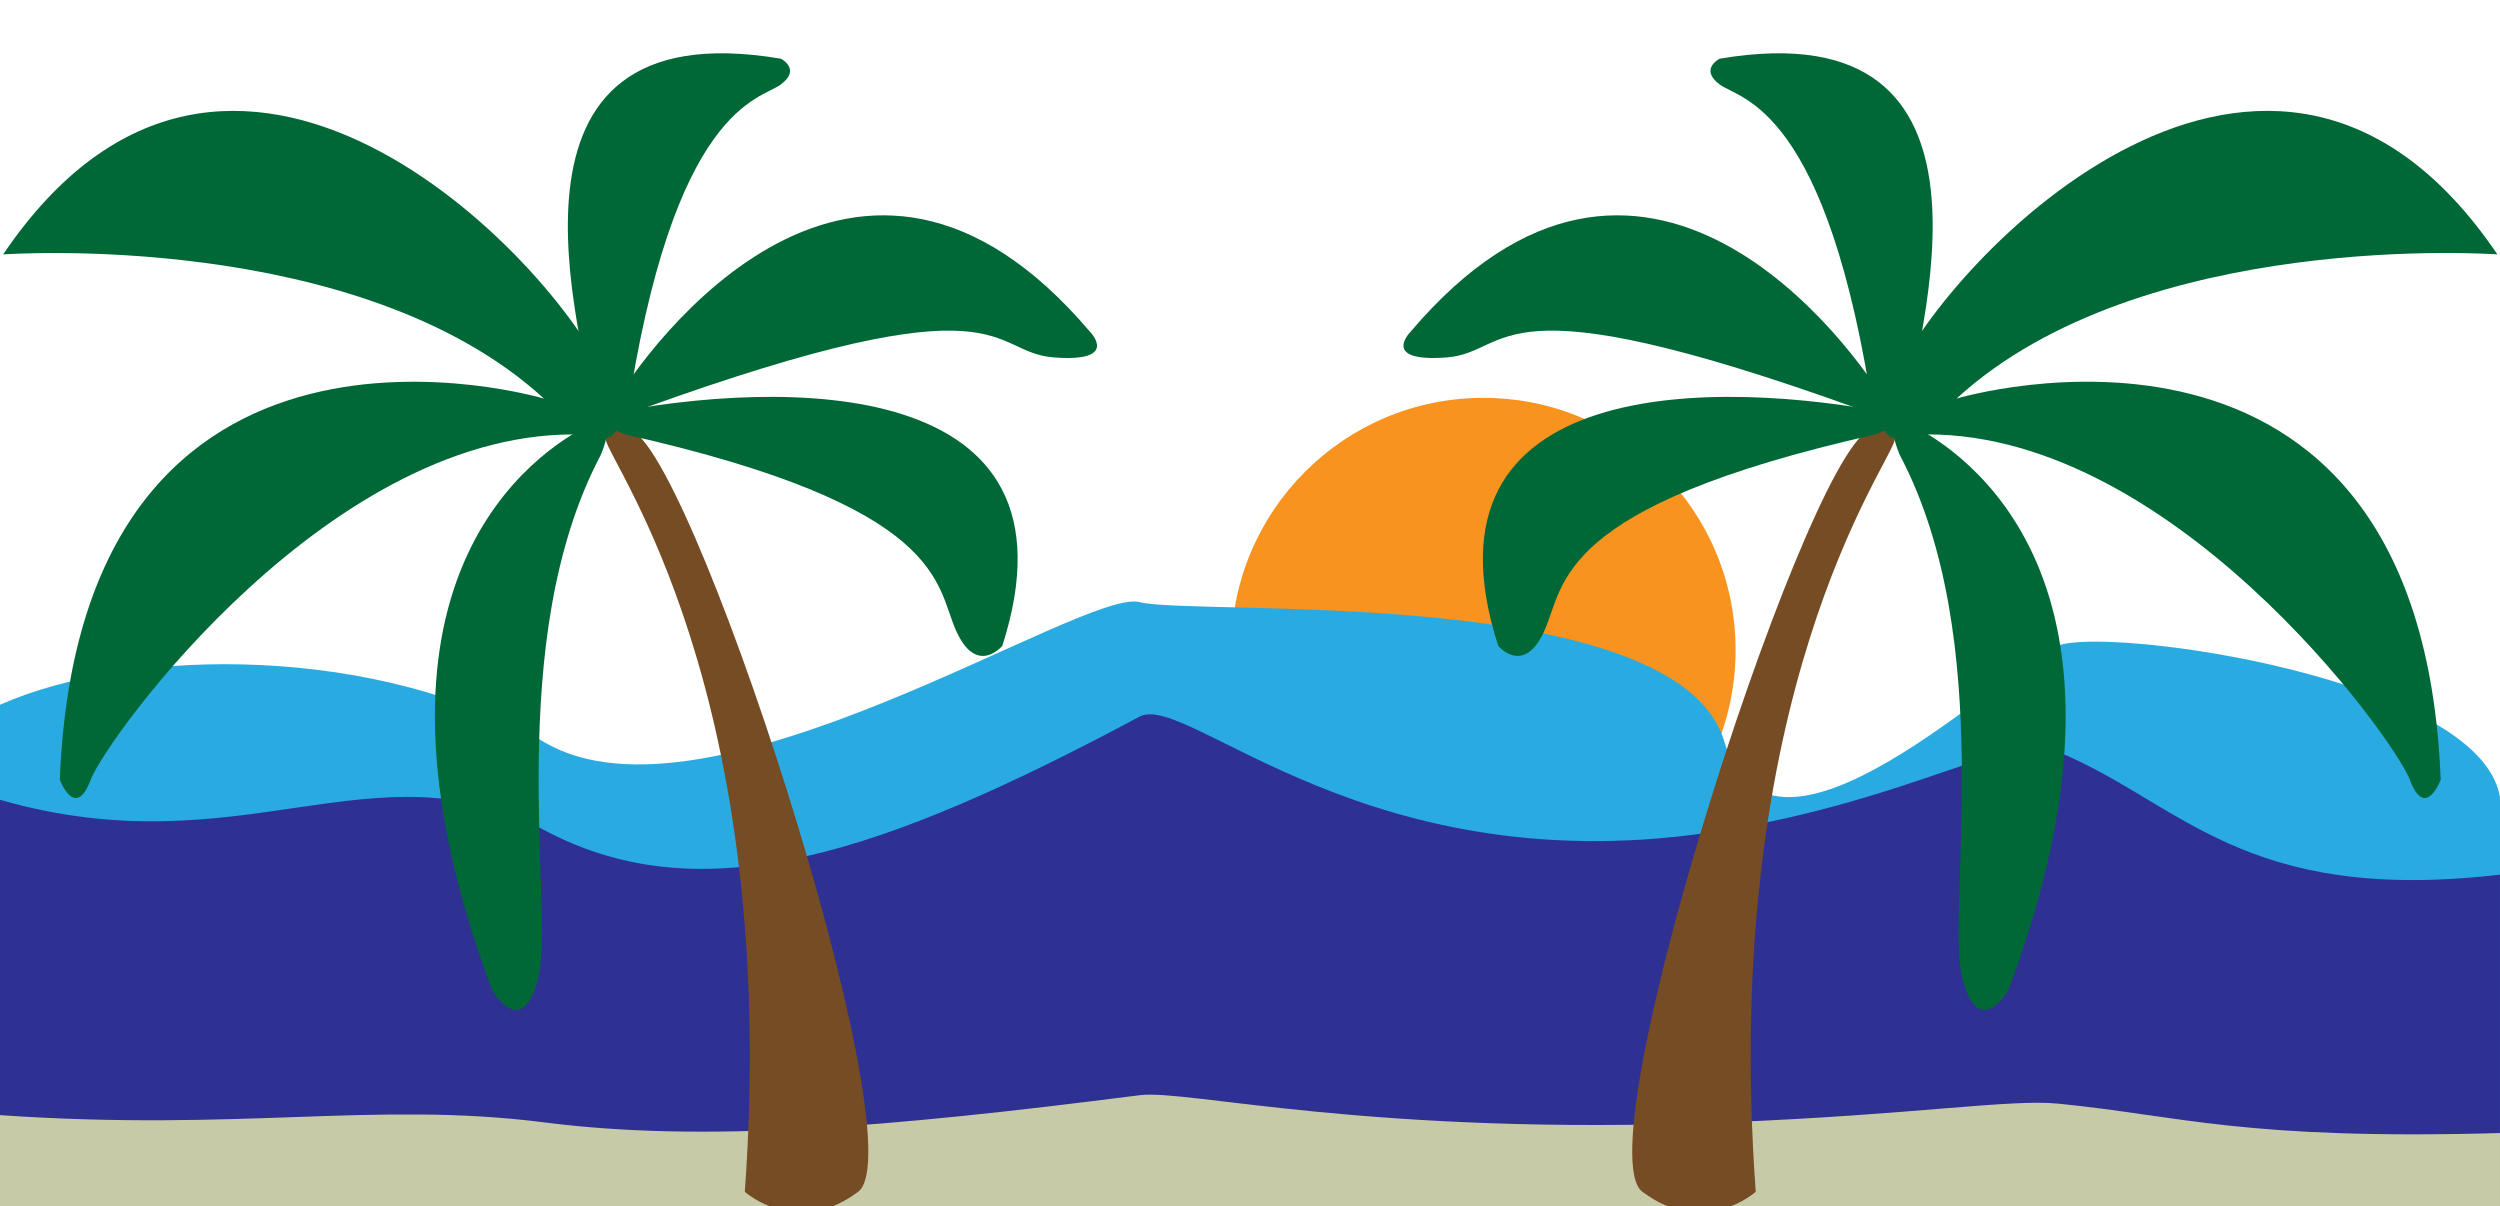 <?xml version="1.0" encoding="utf-8"?>
<!-- Generator: Adobe Illustrator 23.1.1, SVG Export Plug-In . SVG Version: 6.00 Build 0)  -->
<svg version="1.1" id="Layer_1" xmlns="http://www.w3.org/2000/svg" xmlns:xlink="http://www.w3.org/1999/xlink" x="0px" y="0px"
	 viewBox="0 0 798 385" style="enable-background:new 0 0 798 385;" xml:space="preserve">
<style type="text/css">
	.st0{fill:#F7931E;}
	.st1{fill:#29ABE2;}
	.st2{fill:#2E3192;}
	.st3{fill:#C7CAA6;}
	.st4{fill:none;stroke:#000000;stroke-width:21;stroke-miterlimit:10;}
	.st5{fill:#FFFFFF;stroke:#000000;stroke-width:21;stroke-miterlimit:10;}
	.st6{fill:#8C6239;stroke:#000000;stroke-width:21;stroke-miterlimit:10;}
	.st7{fill:#754C24;}
	.st8{fill:#006837;}
</style>
<circle class="st0" cx="473.5" cy="207.5" r="80.5"/>
<path class="st1" d="M0,224.96c42.74-18.89,121.36-18.89,173.77,11.96s171.98-49.36,189.99-44.73
	c18.02,4.63,171.98-6.17,186.72,44.73s90.08-24.68,106.46-30.85S791.66,216.44,798,254.45V385H0V224.96z"/>
<path class="st2" d="M0,255.29c77.13,22.2,119.72-19.06,173.77,9.7c50.71,26.97,108.1,7.5,189.99-36.25
	c15.3-8.17,73.25,54.98,186.72,36.25c60.6-10,90.95-31.42,106.46-25c39.31,16.25,58.96,48.75,141.06,39.2V385H0V255.29z"/>
<path class="st3" d="M0,355.95c77.13,5.31,119.72-4.56,173.77,2.32c50.71,6.46,108.1,1.8,189.99-8.68
	c15.3-1.96,73.25,13.16,186.72,8.68c60.6-2.39,90.95-7.52,106.46-5.99c39.31,3.89,58.96,11.67,141.06,9.39V387H0V355.95z"/>
<g>
	<path class="st7" d="M199.93,137.1c0,0-8.22-4.93-6.58,3.29s55.9,80.56,44.39,240.03c0,0,16.44,14.8,36.17,0
		S218.02,133.82,199.93,137.1z"/>
	<path class="st8" d="M188.42,135.46c-16.77,8.38-80.56,49.32-31.24,180.85c0,0,9.86,16.44,14.8-4.93
		c4.93-21.37-11.51-106.86,19.73-166.05C191.71,145.32,198.29,130.53,188.42,135.46z"/>
	<path class="st8" d="M193.35,120.66C176.83,82.89,73.34-25.66,1,81.21c0,0,113.44-8.22,172.63,46.03
		c0,0-147.97-44.39-154.54,121.66c0,0,4.93,13.15,9.86,0c4.93-13.15,77.27-113.44,157.83-110.15
		C186.78,138.75,204.86,146.97,193.35,120.66z"/>
	<path class="st8" d="M190.07,133.82c-3.73-26.09-37.81-131.52,59.19-115.08c0,0,6.58,3.29,0,8.22s-34.53,6.58-49.32,106.86
		C199.93,133.82,191.71,145.32,190.07,133.82z"/>
	<path class="st8" d="M195,130.53c12.04-21.08,78.91-111.8,152.9-24.66c0,0,9.86,9.86-11.51,8.22
		c-21.37-1.64-13.15-26.3-131.52,16.44C204.86,130.53,188.42,142.04,195,130.53z"/>
	<path class="st8" d="M193.35,132.17c56.08-11.22,154.54-13.15,126.59,73.98c0,0-8.22,9.86-14.8-4.93s-3.29-39.46-105.22-62.47
		C199.93,138.75,185.13,133.82,193.35,132.17z"/>
</g>
<g>
	<path class="st7" d="M598.24,137.1c0,0,8.22-4.93,6.58,3.29c-1.64,8.22-55.9,80.56-44.39,240.03c0,0-16.44,14.8-36.17,0
		S580.15,133.82,598.24,137.1z"/>
	<path class="st8" d="M609.75,135.46c16.77,8.38,80.56,49.32,31.24,180.85c0,0-9.86,16.44-14.8-4.93
		c-4.93-21.37,11.51-106.86-19.73-166.05C606.46,145.32,599.88,130.53,609.75,135.46z"/>
	<path class="st8" d="M604.81,120.66c16.53-37.78,120.02-146.32,192.35-39.46c0,0-113.44-8.22-172.63,46.03
		c0,0,147.97-44.39,154.54,121.66c0,0-4.93,13.15-9.86,0c-4.93-13.15-77.27-113.44-157.83-110.15
		C611.39,138.75,593.31,146.97,604.81,120.66z"/>
	<path class="st8" d="M608.1,133.82c3.73-26.09,37.81-131.52-59.19-115.08c0,0-6.58,3.29,0,8.22s34.53,6.58,49.32,106.86
		C598.24,133.82,606.46,145.32,608.1,133.82z"/>
	<path class="st8" d="M603.17,130.53c-12.04-21.08-78.91-111.8-152.9-24.66c0,0-9.86,9.86,11.51,8.22
		c21.37-1.64,13.15-26.3,131.52,16.44C593.31,130.53,609.75,142.04,603.17,130.53z"/>
	<path class="st8" d="M604.81,132.17c-56.08-11.22-154.54-13.15-126.59,73.98c0,0,8.22,9.86,14.8-4.93
		c6.58-14.8,3.29-39.46,105.22-62.47C598.24,138.75,613.03,133.82,604.81,132.17z"/>
</g>
</svg>
